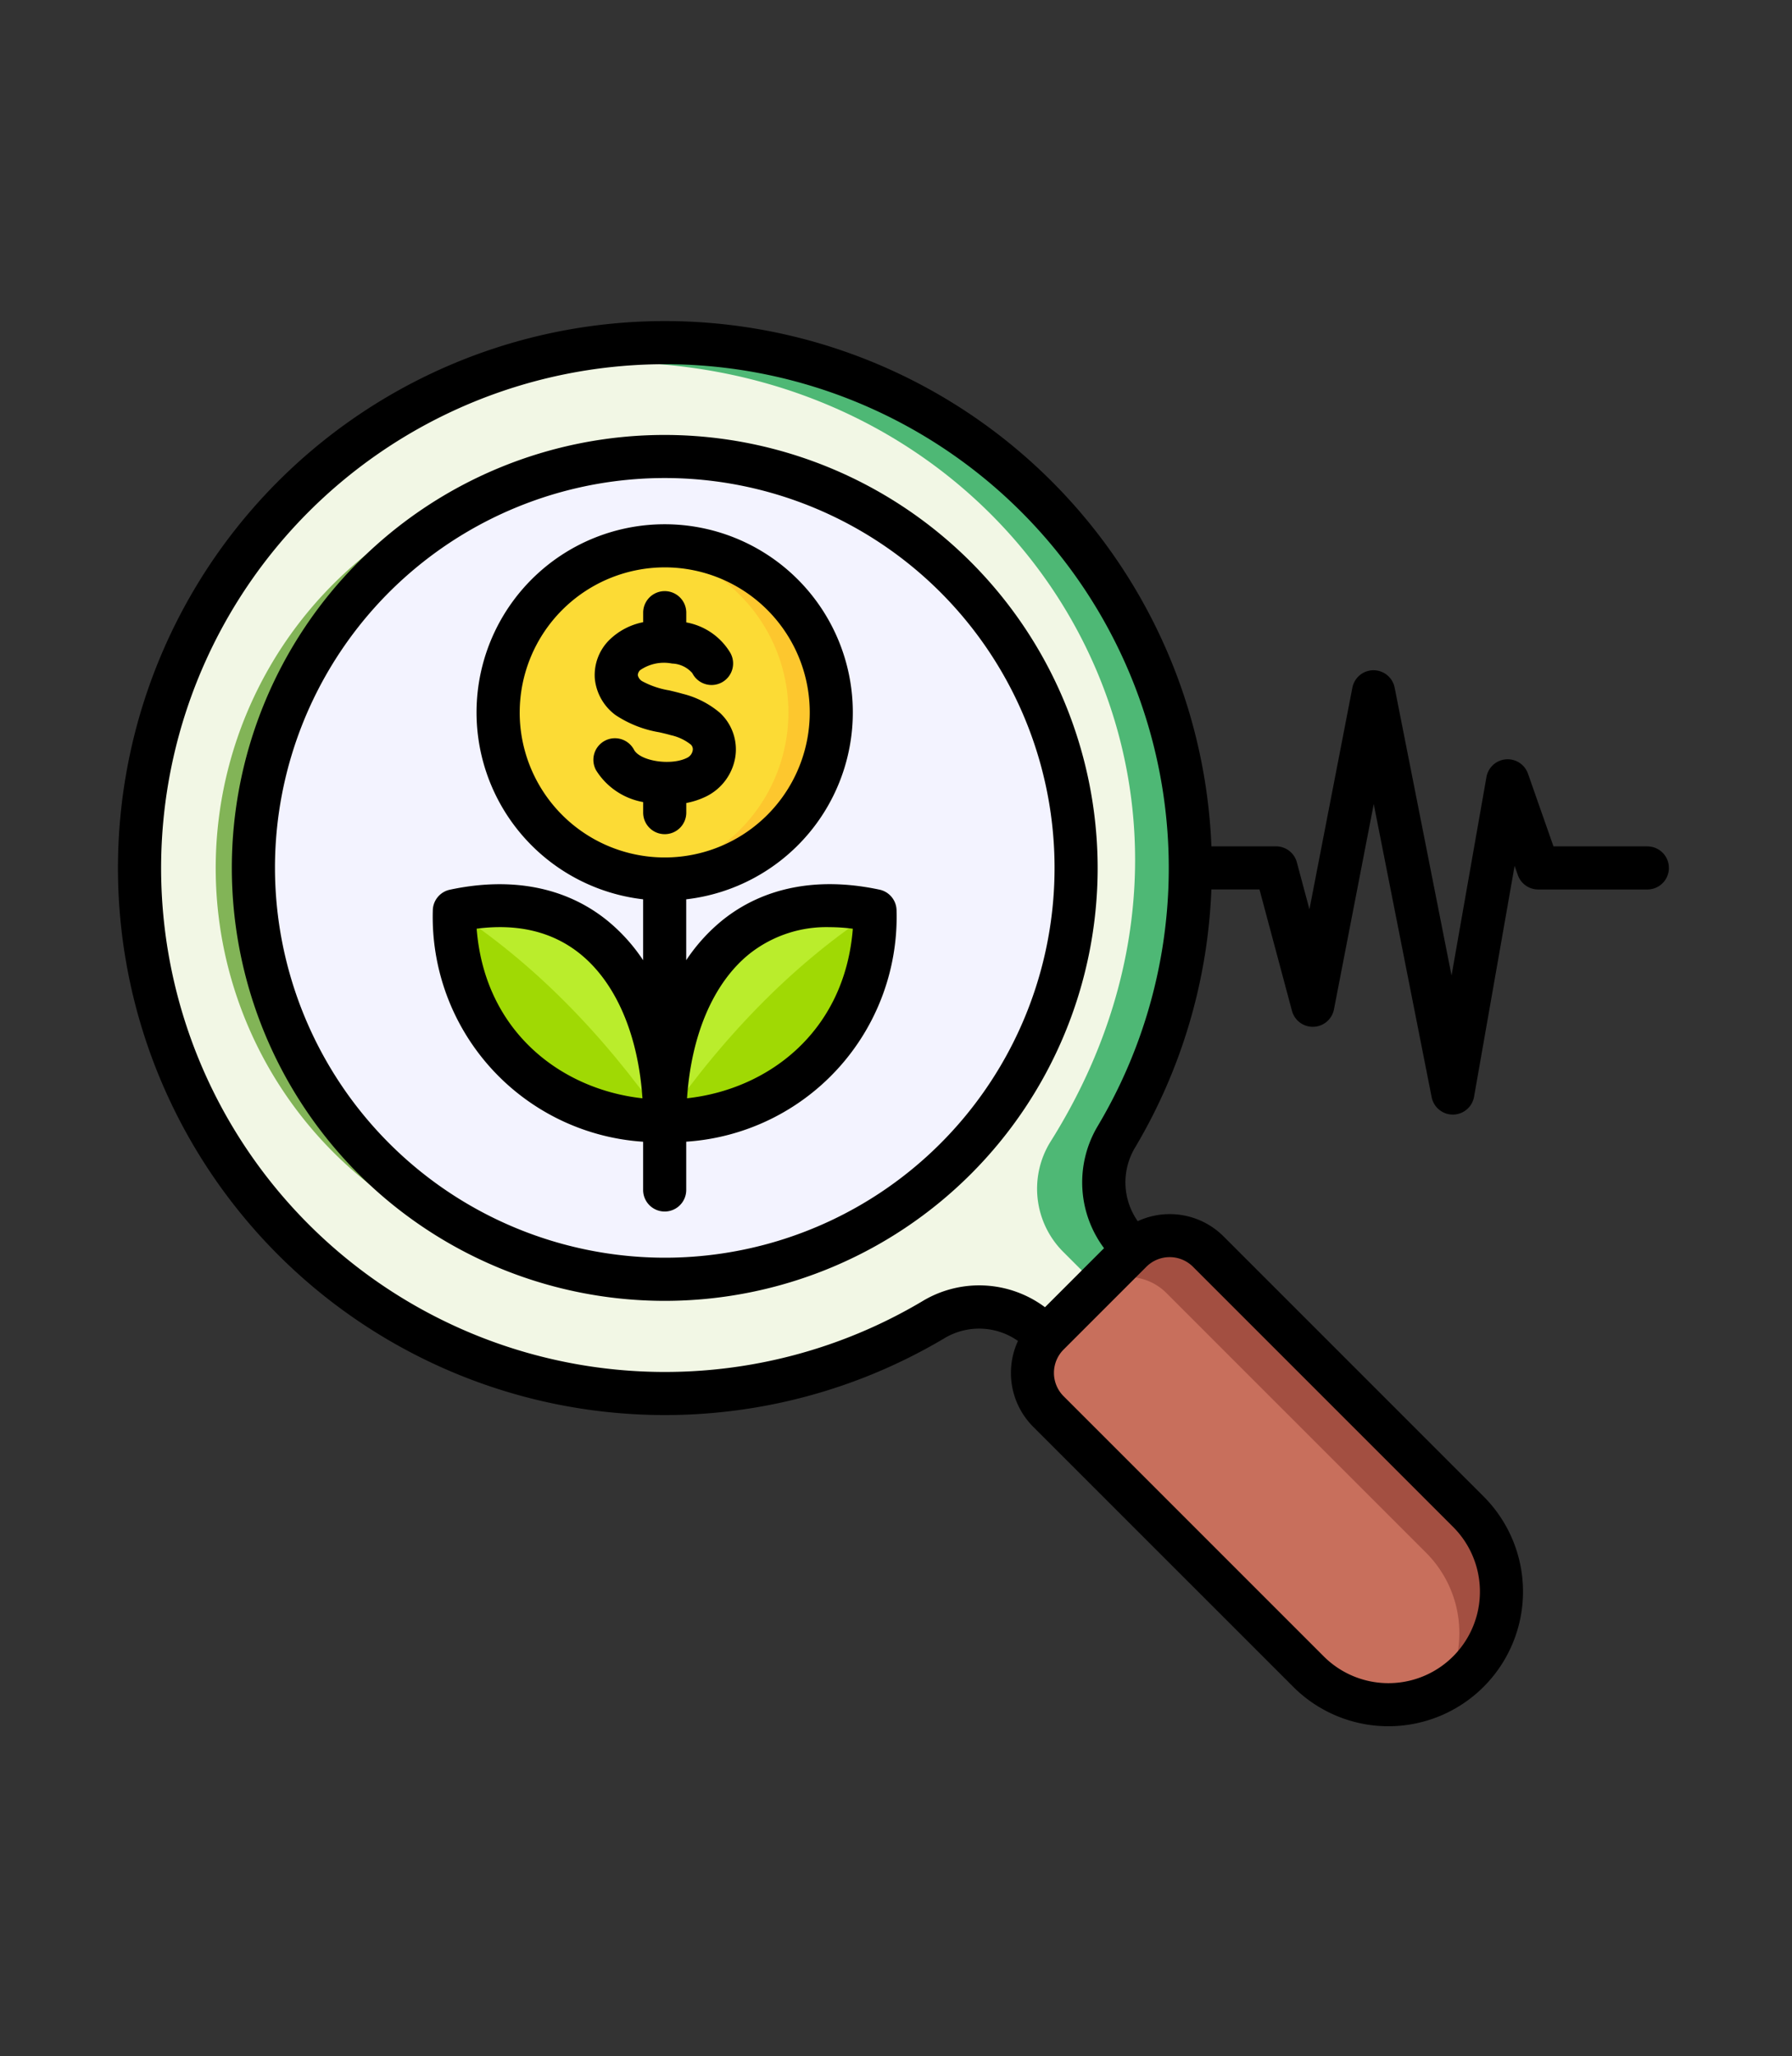 <svg xmlns="http://www.w3.org/2000/svg" xmlns:xlink="http://www.w3.org/1999/xlink" width="190" height="218" viewBox="0 0 190 218">
  <rect x="0" y="0" width="190" height="218" fill="#333333" stroke="none"/>
  <defs>
    <clipPath id="clip-path">
      <rect id="Rectángulo_401990" data-name="Rectángulo 401990" width="190" height="218" transform="translate(1230.051 413)" fill="#fff" stroke="#707070" stroke-width="1"/>
    </clipPath>
    <clipPath id="clip-path-2">
      <rect id="Rectángulo_401988" data-name="Rectángulo 401988" width="164.479" height="149.001" fill="none"/>
    </clipPath>
  </defs>
  <g id="Grupo_1210589" data-name="Grupo 1210589" transform="translate(-1230.051 -413)">
    <g id="Enmascarar_grupo_1098698" data-name="Enmascarar grupo 1098698" clip-path="url(#clip-path)">
      <g id="Grupo_1210544" data-name="Grupo 1210544" transform="translate(1242.521 447)">
        <g id="Grupo_1210543" data-name="Grupo 1210543" clip-path="url(#clip-path-2)">
          <path id="Trazado_1065516" data-name="Trazado 1065516" d="M59.479,3.8a55.806,55.806,0,0,1,47.986,84.274,9.462,9.462,0,0,0,1.456,11.65l9.965,9.965L109.574,119l-9.964-9.965a9.464,9.464,0,0,0-11.65-1.457A55.8,55.8,0,1,1,59.479,3.8Z" transform="translate(-1.537 -1.584)" fill="#4eb875" fill-rule="evenodd"/>
          <path id="Trazado_1065517" data-name="Trazado 1065517" d="M115.033,115.114l-5.46,5.46-9.964-9.965a9.462,9.462,0,0,0-11.65-1.456A55.8,55.8,0,1,1,36.078,10.507a55.728,55.728,0,0,1,17.9-2.933c43.559,0,70.456,44.594,46.417,82.707a9.465,9.465,0,0,0,1.457,11.65l13.183,13.183Z" transform="translate(-1.537 -3.159)" fill="#f2f7e5" fill-rule="evenodd"/>
          <path id="Trazado_1065518" data-name="Trazado 1065518" d="M30.326,38.93a42.618,42.618,0,1,1,0,60.271,42.618,42.618,0,0,1,0-60.271" transform="translate(-7.442 -11.031)" fill="#82b457"/>
          <path id="Trazado_1065519" data-name="Trazado 1065519" d="M38.747,38.882a42.618,42.618,0,1,1,0,60.271,42.618,42.618,0,0,1,0-60.271" transform="translate(-10.954 -11.011)" fill="#f3f3ff"/>
          <path id="Trazado_1065520" data-name="Trazado 1065520" d="M212.5,195.664l-27.578-27.578a5.794,5.794,0,0,0-8.177,0l-8.773,8.773a5.794,5.794,0,0,0,0,8.178l27.577,27.578A11.986,11.986,0,1,0,212.5,195.664" transform="translate(-69.354 -69.401)" fill="#a34f41" fill-rule="evenodd"/>
          <path id="Trazado_1065521" data-name="Trazado 1065521" d="M172.36,175.611,167.974,180l0,0a5.794,5.794,0,0,0,0,8.176l27.578,27.577a12.033,12.033,0,0,0,14.467,1.9,12.034,12.034,0,0,0-1.9-14.467l-27.578-27.578a5.792,5.792,0,0,0-8.177,0Z" transform="translate(-69.354 -72.54)" fill="#c86f5c" fill-rule="evenodd"/>
          <path id="Trazado_1065522" data-name="Trazado 1065522" d="M61.053,106.878c0,13.594,10.275,22.355,22.355,22.355C83.408,115.57,76.27,103.622,61.053,106.878Z" transform="translate(-25.464 -44.351)" fill="#baed2c" fill-rule="evenodd"/>
          <path id="Trazado_1065523" data-name="Trazado 1065523" d="M61.053,107.265c0,13.594,10.275,22.355,22.355,22.355Q73.425,115.317,61.053,107.265Z" transform="translate(-25.464 -44.738)" fill="#a0d904" fill-rule="evenodd"/>
          <path id="Trazado_1065524" data-name="Trazado 1065524" d="M121.758,106.878c0,13.594-10.275,22.355-22.355,22.355C99.4,115.57,106.541,103.622,121.758,106.878Z" transform="translate(-41.459 -44.351)" fill="#baed2c" fill-rule="evenodd"/>
          <path id="Trazado_1065525" data-name="Trazado 1065525" d="M121.758,107.265c0,13.594-10.275,22.355-22.355,22.355Q109.386,115.317,121.758,107.265Z" transform="translate(-41.459 -44.738)" fill="#a0d904" fill-rule="evenodd"/>
          <path id="Trazado_1065526" data-name="Trazado 1065526" d="M84.338,41.131a17.618,17.618,0,1,1-15,19.9,17.618,17.618,0,0,1,15-19.9" transform="translate(-28.849 -17.083)" fill="#fdc72e"/>
          <path id="Trazado_1065527" data-name="Trazado 1065527" d="M84.571,76.219a17.624,17.624,0,0,1,0-34.967,17.624,17.624,0,0,1,0,34.967" transform="translate(-28.85 -17.205)" fill="#fcdb35" fill-rule="evenodd"/>
          <path id="Trazado_1065528" data-name="Trazado 1065528" d="M103.975,85.286a11.654,11.654,0,0,0,.613,13.04l-6.262,6.26a11.652,11.652,0,0,0-13.037-.614,53.419,53.419,0,1,1,18.685-18.686Zm7.571,13.99a3.492,3.492,0,0,0-2.473,1.025l-8.773,8.772a3.5,3.5,0,0,0,0,4.947L127.88,141.6a9.7,9.7,0,1,0,13.72-13.72L114.02,100.3A3.49,3.49,0,0,0,111.545,99.276Zm50.649-43.551h-9.957l-2.7-7.7a2.284,2.284,0,0,0-4.406.362l-3.7,21.033L135.4,38.9a2.288,2.288,0,0,0-2.241-1.844h-.006a2.285,2.285,0,0,0-2.235,1.851L126.365,62.4l-1.334-4.98a2.283,2.283,0,0,0-2.205-1.694h-6.854A57.99,57.99,0,1,0,87.621,107.9a7.152,7.152,0,0,1,7.841.261,8.077,8.077,0,0,0,1.606,9.092l27.58,27.576a14.27,14.27,0,1,0,20.182-20.181L117.25,97.069a8.069,8.069,0,0,0-9.092-1.605,7.161,7.161,0,0,1-.258-7.843,57.913,57.913,0,0,0,8.068-27.327h5.1l3.442,12.858A2.286,2.286,0,0,0,128.967,73l4.216-21.761,6.142,31.085a2.286,2.286,0,0,0,2.242,1.84h.026a2.289,2.289,0,0,0,2.226-1.889l4.3-24.483.343.979a2.284,2.284,0,0,0,2.154,1.528h11.578a2.284,2.284,0,0,0,0-4.569ZM58.01,54.435a2.283,2.283,0,0,0,2.284-2.284V51.132a8.307,8.307,0,0,0,2.093-.688A5.663,5.663,0,0,0,65.5,46.2a5.291,5.291,0,0,0-1.642-4.631,9.676,9.676,0,0,0-3.952-2.016c-.467-.134-.957-.251-1.426-.363a9.088,9.088,0,0,1-2.888-.986.99.99,0,0,1-.437-.623.773.773,0,0,1,.248-.535,4.448,4.448,0,0,1,3.38-.7,2.973,2.973,0,0,1,2.152,1.018A2.284,2.284,0,1,0,64.956,35.2a6.854,6.854,0,0,0-4.663-3.215V30.906a2.285,2.285,0,0,0-4.569,0v1.057a7.064,7.064,0,0,0-3.62,1.915,5.241,5.241,0,0,0-1.51,4.031,5.451,5.451,0,0,0,2.2,3.9,11.923,11.923,0,0,0,4.634,1.824c.444.1.862.2,1.233.307a5.211,5.211,0,0,1,2.1.986.67.67,0,0,1,.216.627,1.078,1.078,0,0,1-.623.8c-1.7.842-4.937.343-5.6-.862a2.285,2.285,0,1,0-4.008,2.194,7.416,7.416,0,0,0,4.977,3.348v1.116A2.285,2.285,0,0,0,58.01,54.435Zm2.364,28C69,81.493,77.1,75.364,77.952,64.46a19.266,19.266,0,0,0-2.477-.166,13.125,13.125,0,0,0-8.509,2.849C63.172,70.21,60.825,75.706,60.374,82.439ZM38.069,64.46c.849,10.9,8.952,17.032,17.578,17.978-.452-6.732-2.8-12.228-6.593-15.3-2.908-2.353-6.6-3.25-10.986-2.683m4.563-22.932A15.377,15.377,0,1,0,58.01,26.15,15.4,15.4,0,0,0,42.632,41.528M80.788,60.319c-6.547-1.4-12.316-.272-16.7,3.27a18.97,18.97,0,0,0-3.8,4.206V61.341a19.947,19.947,0,1,0-4.569,0V67.8a18.834,18.834,0,0,0-3.8-4.206c-4.376-3.541-10.149-4.67-16.692-3.27a2.283,2.283,0,0,0-1.808,2.232,23.88,23.88,0,0,0,22.3,24.486v5.113a2.285,2.285,0,0,0,4.57,0V87.037a23.881,23.881,0,0,0,22.3-24.486,2.28,2.28,0,0,0-1.8-2.232ZM58.01,99.337A41.329,41.329,0,1,0,16.684,58.009,41.374,41.374,0,0,0,58.01,99.337m0-87.226a45.9,45.9,0,1,0,45.9,45.9,45.947,45.947,0,0,0-45.9-45.9" fill-rule="evenodd"/>
        </g>
      </g>
    </g>
  </g>
</svg>
